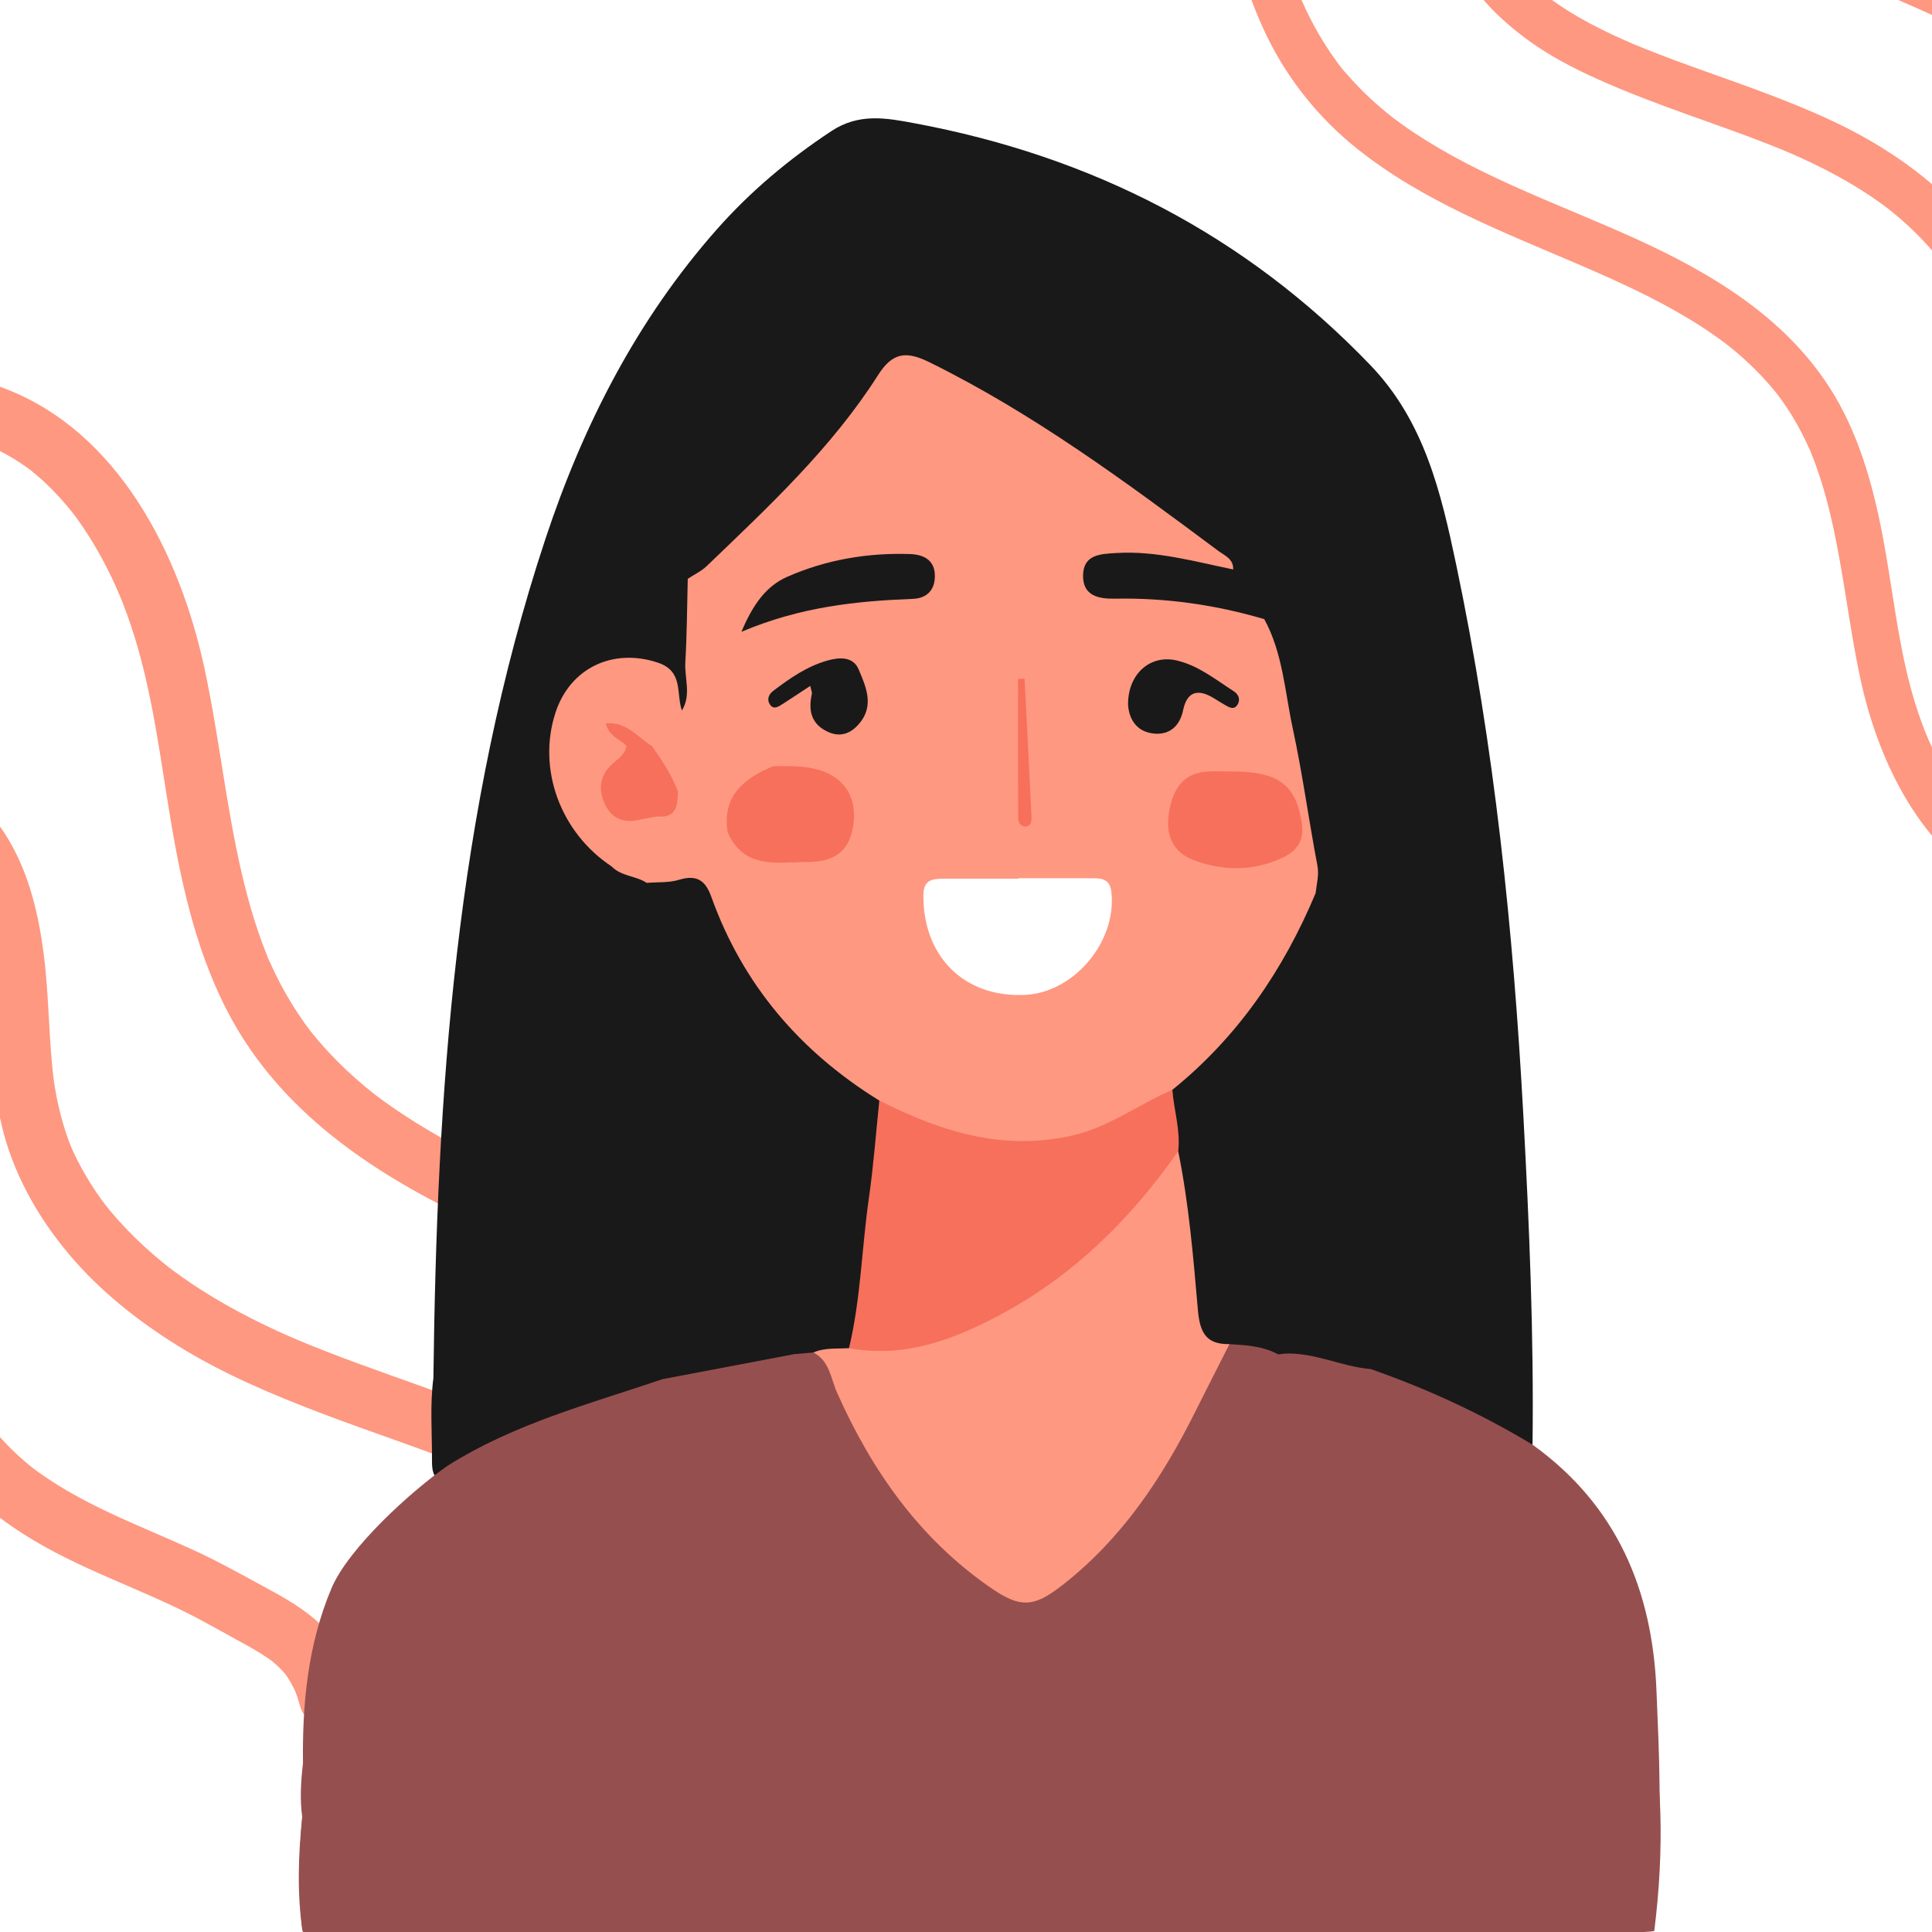 <svg xmlns="http://www.w3.org/2000/svg" xmlns:xlink="http://www.w3.org/1999/xlink" width="1080" zoomAndPan="magnify" viewBox="0 0 810 810" height="1080" preserveAspectRatio="xMidYMid meet" version="1.0"><defs><clipPath id="d3d4de4194"><path d="M 0 158.035 L 426 158.035 L 426 722 L 0 722 Z M 0 158.035 " clip-rule="nonzero"/></clipPath><clipPath id="a4d477ee4b"><path d="M 513 0 L 810 0 L 810 380.328 L 513 380.328 Z M 513 0 " clip-rule="nonzero"/></clipPath></defs><rect x="-81" width="972" fill="#ffffff" y="-81" height="972" fill-opacity="1"/><rect x="-81" width="972" fill="#ffffff" y="-81" height="972" fill-opacity="1"/><g clip-path="url(#d3d4de4194)"><path fill="#fe9881" d="M -20.812 182.734 C -15.066 183.648 -9.438 185.137 -4.02 187.262 C -3.684 187.395 -1.449 188.309 -3.535 187.441 C -5.613 186.578 -3.402 187.516 -3.074 187.664 C -1.781 188.25 -0.504 188.871 0.758 189.523 C 3.273 190.832 5.727 192.262 8.102 193.809 C 9.293 194.586 10.465 195.391 11.621 196.219 C 12.004 196.496 12.383 196.785 12.77 197.062 C 14.898 198.586 10.457 195.188 12.5 196.84 C 14.734 198.648 16.922 200.5 19.016 202.469 C 23.285 206.48 27.156 210.844 30.82 215.41 C 32.117 217.031 30.32 214.816 30.223 214.637 C 30.559 215.262 31.137 215.852 31.559 216.426 C 32.445 217.629 33.309 218.844 34.156 220.078 C 35.863 222.562 37.492 225.098 39.047 227.676 C 42.066 232.688 44.812 237.863 47.309 243.156 C 47.965 244.547 48.602 245.945 49.223 247.352 C 49.52 248.016 49.754 248.855 50.148 249.469 C 50.027 249.281 48.977 246.637 49.781 248.605 C 50.996 251.578 52.168 254.559 53.258 257.578 C 55.293 263.211 57.09 268.93 58.656 274.711 C 65.871 301.297 68.598 328.914 73.703 355.934 C 78.984 383.906 86.84 412.113 102.461 436.238 C 126.875 473.945 165.875 497.191 205.891 515.371 C 245.898 533.543 288.207 547.883 324.957 572.465 C 327.051 573.867 329.129 575.301 331.176 576.773 C 332.293 577.574 333.398 578.387 334.5 579.207 C 334.867 579.48 335.23 579.758 335.594 580.031 C 338.293 582.078 334.07 578.809 335.777 580.168 C 339.887 583.441 343.902 586.812 347.746 590.395 C 351.77 594.145 355.613 598.086 359.242 602.223 C 361.121 604.359 363.191 606.512 364.77 608.883 C 362.91 606.086 365.523 609.91 366.062 610.648 C 367.293 612.336 368.488 614.055 369.652 615.789 C 373.473 621.496 376.926 627.441 380.027 633.566 C 381.516 636.5 382.918 639.477 384.246 642.484 C 384.5 643.055 385.785 645.879 384.406 642.797 C 384.773 643.613 385.098 644.457 385.434 645.289 C 386.219 647.238 386.973 649.199 387.695 651.168 C 392.48 664.188 395.953 677.668 398.367 691.316 C 398.945 694.586 399.449 697.863 399.922 701.148 C 400.375 704.266 399.582 698.285 399.953 701.41 C 400.062 702.305 400.176 703.199 400.281 704.098 C 400.492 705.891 400.68 707.684 400.859 709.477 C 401.199 712.879 402.027 715.828 404.523 718.324 C 406.695 720.496 410.254 722.129 413.371 721.988 C 419.594 721.711 426.582 716.453 425.883 709.477 C 422.867 679.352 415.91 649.789 402.441 622.539 C 391.172 599.742 374.906 579.645 355.082 563.746 C 319.711 535.383 277.289 519.211 236.059 501.484 C 215.938 492.832 195.902 483.746 177.141 472.387 C 172.492 469.566 167.926 466.613 163.477 463.488 C 161.449 462.066 159.453 460.609 157.48 459.117 C 156.805 458.605 154.926 456.988 157.879 459.434 C 157.363 459.008 156.82 458.605 156.293 458.188 C 155.242 457.352 154.203 456.504 153.168 455.645 C 145.074 448.91 137.57 441.457 130.953 433.262 C 130.523 432.734 130.105 432.199 129.684 431.672 C 128.098 429.68 131.496 434.098 129.977 432.047 C 129.164 430.945 128.348 429.852 127.551 428.738 C 125.867 426.371 124.258 423.953 122.723 421.488 C 119.086 415.645 115.891 409.535 113.082 403.254 C 112.723 402.445 112.309 401.629 112.012 400.797 C 113.152 403.969 112.145 401.086 111.906 400.484 C 111.238 398.828 110.594 397.16 109.973 395.484 C 108.73 392.129 107.582 388.734 106.516 385.316 C 104.457 378.719 102.703 372.031 101.156 365.301 C 94.672 337.078 91.773 308.184 85.656 279.891 C 75.426 232.562 49.801 181.129 1.969 162.875 C -3.246 160.883 -8.652 159.48 -14.16 158.602 C -17.594 158.055 -20.691 158.043 -23.805 159.867 C -26.402 161.383 -28.875 164.359 -29.555 167.344 C -30.922 173.348 -27.727 181.633 -20.812 182.734 Z M -20.812 182.734 " fill-opacity="1" fill-rule="nonzero"/></g><path fill="#fe9881" d="M -29.102 351.391 C -28.957 351.504 -28.805 351.613 -28.66 351.727 C -29.504 351.074 -30.348 350.422 -31.191 349.77 C -27.277 352.82 -23.809 356.34 -20.754 360.25 C -21.41 359.406 -22.059 358.559 -22.711 357.719 C -18.785 362.836 -15.652 368.465 -13.129 374.395 C -13.547 373.398 -13.969 372.402 -14.391 371.406 C -10.242 381.32 -7.809 391.84 -6.363 402.469 C -6.512 401.359 -6.66 400.25 -6.809 399.141 C -3.656 422.922 -4.879 447.148 0.441 470.672 C 5.117 491.328 15.523 509.953 29.098 526.055 C 41.934 541.277 57.914 553.922 74.801 564.371 C 93.848 576.156 114.629 584.906 135.52 592.824 C 157.133 601.012 179.129 608.172 200.59 616.773 C 203.227 617.832 205.859 618.91 208.477 620.016 C 207.48 619.594 206.484 619.172 205.488 618.754 C 222.645 626.008 239.508 634.332 254.309 645.762 C 253.465 645.105 252.621 644.457 251.777 643.805 C 259.129 649.535 265.895 655.988 271.648 663.34 C 270.996 662.496 270.344 661.648 269.691 660.809 C 274.574 667.129 278.672 673.996 281.785 681.359 C 281.367 680.359 280.945 679.363 280.523 678.367 C 283.086 684.547 284.906 690.984 285.812 697.617 C 285.664 696.508 285.516 695.398 285.367 694.289 C 286.004 699.309 286.105 704.352 285.609 709.387 C 285.312 712.395 287.219 716.18 289.273 718.234 C 291.441 720.402 295.004 722.039 298.121 721.898 C 301.355 721.754 304.711 720.691 306.969 718.234 C 309.336 715.656 310.289 712.863 310.633 709.387 C 312.277 692.664 307.613 675.648 299.691 661.004 C 291.566 645.988 279.645 633.871 266.191 623.582 C 253.961 614.23 240.266 606.977 226.254 600.688 C 210.098 593.434 193.516 587.23 176.855 581.262 C 159.07 574.895 141.215 568.699 123.793 561.375 C 124.789 561.797 125.785 562.219 126.781 562.637 C 106.488 554.07 86.941 543.836 69.461 530.336 C 70.305 530.988 71.148 531.641 71.992 532.293 C 61.215 523.918 51.32 514.414 42.953 503.605 C 43.605 504.449 44.258 505.297 44.91 506.141 C 38.625 497.949 33.293 489.078 29.246 479.574 C 29.668 480.57 30.09 481.566 30.508 482.562 C 26.328 472.602 23.809 462.148 22.336 451.461 C 22.484 452.57 22.633 453.676 22.781 454.785 C 20.344 436.598 20.672 418.172 18.324 399.977 C 16.16 383.227 12.242 366.543 3.508 351.879 C -1.711 343.121 -8.414 335.934 -16.477 329.781 C -18.875 327.949 -23.359 327.762 -26.117 328.52 C -29.02 329.32 -32.164 331.562 -33.594 334.27 C -35.129 337.176 -35.898 340.691 -34.855 343.91 C -34.434 344.906 -34.016 345.902 -33.594 346.898 C -32.477 348.781 -30.98 350.277 -29.102 351.391 Z M -29.102 351.391 " fill-opacity="1" fill-rule="nonzero"/><path fill="#fe9881" d="M -36.039 589.262 C -31.676 601.855 -24.578 613.016 -15.434 622.691 C -6.902 631.719 3.305 639.32 13.941 645.695 C 37.109 659.586 63.219 667.543 86.809 680.625 C 92.062 683.535 97.344 686.402 102.594 689.312 C 107.004 691.754 111.363 694.305 115.363 697.387 C 114.52 696.734 113.676 696.082 112.832 695.43 C 115.777 697.73 118.465 700.312 120.77 703.262 C 120.117 702.418 119.465 701.574 118.812 700.73 C 121.051 703.648 122.859 706.836 124.316 710.215 C 123.895 709.219 123.473 708.223 123.055 707.227 C 124.145 709.816 125.031 712.477 125.77 715.191 C 126.594 718.223 128.812 721.086 131.52 722.668 C 134.199 724.238 138.152 724.902 141.16 723.93 C 147.629 721.84 151.738 715.305 149.898 708.539 C 147.129 698.348 142.246 688.684 134.609 681.266 C 127.977 674.824 119.863 670.211 111.801 665.832 C 101.559 660.273 91.449 654.59 80.84 649.742 C 69.18 644.414 57.289 639.605 45.695 634.137 C 34.027 628.633 22.715 622.402 12.48 614.512 C 13.324 615.164 14.168 615.816 15.012 616.469 C 8.156 611.145 1.844 605.141 -3.5 598.285 C -2.848 599.129 -2.199 599.977 -1.543 600.82 C -5.523 595.664 -8.895 590.086 -11.457 584.098 C -11.035 585.094 -10.617 586.09 -10.195 587.086 C -10.816 585.609 -11.387 584.121 -11.91 582.609 C -12.98 579.508 -14.762 576.824 -17.66 575.129 C -20.34 573.562 -24.293 572.898 -27.301 573.867 C -30.328 574.848 -33.25 576.727 -34.777 579.621 C -36.297 582.488 -37.141 586.086 -36.039 589.262 Z M -36.039 589.262 " fill-opacity="1" fill-rule="nonzero"/><g clip-path="url(#a4d477ee4b)"><path fill="#fe9881" d="M 863.52 360.957 C 859.016 360.238 854.598 359.07 850.348 357.402 C 850.086 357.301 848.332 356.582 849.969 357.262 C 851.602 357.941 849.867 357.203 849.605 357.09 C 848.594 356.629 847.59 356.141 846.602 355.629 C 844.629 354.605 842.707 353.48 840.844 352.27 C 839.91 351.66 838.988 351.031 838.082 350.379 C 837.781 350.16 837.484 349.938 837.184 349.719 C 835.512 348.52 838.996 351.188 837.395 349.891 C 835.641 348.473 833.926 347.02 832.281 345.477 C 828.934 342.332 825.898 338.906 823.027 335.328 C 822.008 334.055 823.418 335.793 823.492 335.934 C 823.227 335.445 822.773 334.98 822.445 334.531 C 821.75 333.586 821.07 332.633 820.41 331.668 C 819.07 329.719 817.793 327.73 816.574 325.707 C 814.203 321.777 812.051 317.719 810.094 313.566 C 809.578 312.477 809.078 311.379 808.59 310.277 C 808.359 309.754 808.176 309.098 807.867 308.617 C 807.961 308.762 808.785 310.836 808.152 309.289 C 807.199 306.961 806.281 304.621 805.426 302.254 C 803.832 297.836 802.422 293.352 801.191 288.816 C 795.535 267.969 793.395 246.309 789.395 225.117 C 785.25 203.176 779.086 181.055 766.84 162.133 C 747.688 132.559 717.102 114.328 685.715 100.07 C 654.34 85.816 621.156 74.57 592.336 55.289 C 590.691 54.191 589.062 53.066 587.457 51.91 C 586.582 51.285 585.711 50.648 584.852 50 C 584.562 49.789 584.277 49.57 583.988 49.355 C 581.875 47.75 585.188 50.312 583.848 49.25 C 580.625 46.684 577.477 44.039 574.461 41.227 C 571.305 38.285 568.289 35.195 565.441 31.953 C 563.969 30.277 562.344 28.586 561.109 26.73 C 562.57 28.922 560.516 25.922 560.098 25.344 C 559.129 24.02 558.191 22.672 557.277 21.309 C 554.281 16.836 551.574 12.172 549.141 7.367 C 547.977 5.066 546.875 2.734 545.832 0.375 C 545.637 -0.074 544.625 -2.289 545.707 0.129 C 545.422 -0.512 545.168 -1.172 544.902 -1.824 C 544.289 -3.352 543.695 -4.891 543.129 -6.438 C 539.375 -16.645 536.652 -27.219 534.758 -37.922 C 534.305 -40.488 533.91 -43.059 533.539 -45.637 C 533.184 -48.078 533.805 -43.391 533.516 -45.84 C 533.43 -46.543 533.34 -47.246 533.258 -47.949 C 533.094 -49.355 532.945 -50.762 532.805 -52.168 C 532.535 -54.836 531.887 -57.148 529.93 -59.105 C 528.227 -60.809 525.434 -62.09 522.992 -61.98 C 518.113 -61.762 512.629 -57.637 513.176 -52.168 C 515.543 -28.539 521 -5.355 531.562 16.02 C 540.402 33.895 553.156 49.66 568.707 62.129 C 596.449 84.371 629.719 97.055 662.059 110.961 C 677.84 117.746 693.551 124.871 708.266 133.781 C 711.914 135.992 715.492 138.312 718.984 140.762 C 720.57 141.875 722.137 143.02 723.684 144.188 C 724.215 144.59 725.691 145.859 723.371 143.941 C 723.777 144.277 724.203 144.59 724.617 144.918 C 725.441 145.574 726.258 146.238 727.066 146.91 C 733.414 152.195 739.301 158.039 744.492 164.465 C 744.828 164.879 745.156 165.301 745.484 165.715 C 746.73 167.277 744.062 163.812 745.254 165.422 C 745.895 166.285 746.535 167.141 747.16 168.016 C 748.477 169.871 749.742 171.766 750.945 173.703 C 753.797 178.285 756.305 183.074 758.504 188.004 C 758.789 188.637 759.113 189.277 759.348 189.93 C 758.449 187.441 759.242 189.703 759.43 190.172 C 759.953 191.473 760.457 192.781 760.945 194.094 C 761.918 196.727 762.82 199.391 763.656 202.07 C 765.27 207.242 766.645 212.488 767.859 217.77 C 772.945 239.902 775.219 262.566 780.016 284.758 C 788.039 321.875 808.137 362.215 845.652 376.531 C 849.742 378.094 853.984 379.191 858.305 379.883 C 860.996 380.309 863.426 380.32 865.867 378.891 C 867.902 377.699 869.844 375.367 870.379 373.027 C 871.449 368.316 868.941 361.82 863.52 360.957 Z M 863.52 360.957 " fill-opacity="1" fill-rule="nonzero"/></g><path fill="#fe9881" d="M 870.023 228.68 C 869.906 228.59 869.789 228.504 869.676 228.414 C 870.336 228.926 871 229.438 871.66 229.949 C 868.59 227.559 865.871 224.797 863.477 221.73 C 863.988 222.391 864.496 223.055 865.012 223.715 C 861.93 219.703 859.473 215.285 857.492 210.637 C 857.824 211.418 858.152 212.199 858.484 212.98 C 855.227 205.203 853.32 196.953 852.188 188.617 C 852.305 189.488 852.418 190.359 852.535 191.227 C 850.062 172.574 851.023 153.574 846.852 135.129 C 843.184 118.926 835.023 104.316 824.375 91.691 C 814.309 79.75 801.773 69.832 788.531 61.641 C 773.594 52.395 757.297 45.531 740.906 39.324 C 723.957 32.902 706.707 27.289 689.875 20.539 C 687.805 19.711 685.742 18.863 683.688 17.996 C 684.469 18.328 685.25 18.656 686.031 18.988 C 672.578 13.297 659.352 6.766 647.742 -2.195 C 648.406 -1.684 649.066 -1.172 649.73 -0.66 C 643.961 -5.152 638.656 -10.219 634.145 -15.98 C 634.656 -15.32 635.164 -14.656 635.676 -13.996 C 631.848 -18.953 628.633 -24.34 626.191 -30.113 C 626.523 -29.332 626.852 -28.551 627.184 -27.77 C 625.176 -32.617 623.746 -37.664 623.035 -42.863 C 623.152 -41.996 623.27 -41.125 623.387 -40.258 C 622.883 -44.191 622.805 -48.148 623.195 -52.098 C 623.426 -54.453 621.934 -57.426 620.32 -59.035 C 618.617 -60.738 615.828 -62.02 613.383 -61.91 C 610.844 -61.797 608.211 -60.961 606.441 -59.035 C 604.586 -57.012 603.836 -54.824 603.57 -52.098 C 602.277 -38.98 605.934 -25.637 612.148 -14.152 C 618.52 -2.375 627.875 7.133 638.422 15.199 C 648.016 22.535 658.758 28.223 669.746 33.156 C 682.418 38.848 695.422 43.711 708.492 48.391 C 722.438 53.387 736.441 58.242 750.105 63.988 C 749.324 63.656 748.543 63.328 747.762 62.996 C 763.68 69.719 779.008 77.742 792.719 88.332 C 792.055 87.82 791.395 87.309 790.73 86.797 C 799.184 93.367 806.949 100.82 813.508 109.297 C 812.996 108.633 812.484 107.973 811.973 107.309 C 816.902 113.73 821.082 120.691 824.258 128.145 C 823.93 127.363 823.598 126.582 823.27 125.801 C 826.547 133.613 828.523 141.812 829.68 150.195 C 829.562 149.324 829.445 148.457 829.328 147.586 C 831.238 161.852 830.984 176.305 832.824 190.574 C 834.523 203.707 837.594 216.797 844.445 228.297 C 848.539 235.164 853.797 240.801 860.117 245.625 C 862 247.062 865.516 247.211 867.68 246.617 C 869.957 245.988 872.422 244.23 873.543 242.105 C 874.746 239.828 875.352 237.07 874.535 234.543 C 874.203 233.762 873.875 232.98 873.543 232.199 C 872.668 230.727 871.496 229.551 870.023 228.68 Z M 870.023 228.68 " fill-opacity="1" fill-rule="nonzero"/><path fill="#fe9881" d="M 875.465 42.117 C 872.039 32.238 866.473 23.488 859.301 15.898 C 852.609 8.816 844.605 2.855 836.262 -2.145 C 818.094 -13.035 797.613 -19.281 779.113 -29.539 C 774.992 -31.824 770.852 -34.07 766.73 -36.352 C 763.273 -38.266 759.855 -40.27 756.719 -42.684 C 757.379 -42.172 758.043 -41.66 758.703 -41.148 C 756.391 -42.953 754.285 -44.98 752.477 -47.293 C 752.992 -46.629 753.5 -45.969 754.012 -45.305 C 752.258 -47.598 750.84 -50.098 749.695 -52.746 C 750.027 -51.965 750.355 -51.184 750.688 -50.402 C 749.828 -52.434 749.137 -54.52 748.559 -56.648 C 747.91 -59.027 746.172 -61.273 744.047 -62.512 C 741.945 -63.746 738.844 -64.266 736.484 -63.504 C 731.41 -61.863 728.188 -56.738 729.629 -51.43 C 731.805 -43.438 735.633 -35.859 741.621 -30.043 C 746.824 -24.992 753.188 -21.371 759.512 -17.938 C 767.543 -13.578 775.473 -9.121 783.793 -5.316 C 792.938 -1.141 802.266 2.633 811.359 6.922 C 820.508 11.238 829.383 16.125 837.41 22.312 C 836.746 21.801 836.086 21.289 835.422 20.777 C 840.801 24.957 845.75 29.664 849.941 35.039 C 849.43 34.379 848.922 33.715 848.406 33.051 C 851.527 37.098 854.172 41.469 856.184 46.168 C 855.852 45.387 855.523 44.605 855.191 43.824 C 855.68 44.98 856.125 46.148 856.535 47.336 C 857.379 49.766 858.777 51.871 861.047 53.199 C 863.148 54.43 866.25 54.953 868.609 54.191 C 870.984 53.422 873.273 51.949 874.473 49.68 C 875.664 47.43 876.324 44.605 875.465 42.117 Z M 875.465 42.117 " fill-opacity="1" fill-rule="nonzero"/><path fill="#964f4f" d="M 126.793 809.602 C 145.367 809.496 191.047 731.223 209.617 731.113 C 209.617 731.113 423.258 369.41 358.199 518.746 C 407.125 518.832 728.594 529.367 693.57 809.539 C 691.047 812.367 324.707 811.305 321.691 811.305 C 259.734 811.367 197.754 811.367 135.793 811.305 C 132.758 811.305 129.406 812.242 126.793 809.625 Z M 126.793 809.602 " fill-opacity="1" fill-rule="nonzero"/><path fill="#191919" d="M 181.707 577.574 C 183.172 458.5 190.832 340.23 228.637 226.043 C 244.449 178.301 266.973 134.172 300.508 96.199 C 314.645 80.211 330.754 66.703 348.629 54.918 C 360.133 47.336 371.594 49.457 383.289 51.645 C 457.645 65.492 521.918 98.238 574.621 153.18 C 597.164 176.688 604.145 206.484 610.492 236.617 C 626.539 312.859 634.477 390.094 638.68 467.801 C 641.164 513.734 643.094 559.648 642.523 605.668 C 639.234 609.684 635.602 608.09 632.184 606.074 C 614.887 595.859 596.801 587.426 577.676 581.227 C 574.176 580.102 571.289 578.273 570.418 574.344 C 568.062 569.102 567.488 563.559 567.34 557.867 C 566.023 506.41 559.742 455.398 553.012 404.453 C 551.762 395.023 553.734 384.957 548.617 376.121 C 545.012 364.973 548.09 353.207 545.055 341.887 C 538.027 315.617 533.676 288.734 526.902 262.422 C 528.879 256.664 525.293 252.438 522.852 247.875 C 522.531 232.922 517.418 220.586 505.383 210.836 C 469.426 181.656 432.387 153.984 393.457 128.906 C 379.148 119.688 376.52 120.262 367.816 134.766 C 349.371 165.496 328.676 194.355 301.316 218.016 C 292.93 225.258 291.422 235.492 293.375 246.219 C 293.418 260.191 293.695 274.164 293.184 288.117 C 293.016 292.852 293.523 298.227 287.645 300.52 C 283.398 300.457 281.066 297.332 280.109 294.105 C 277.457 285.27 271.895 281.512 262.852 281.871 C 252.855 282.277 245.191 286.164 240.48 295.273 C 229.445 316.637 239.336 347.176 260.965 358.133 C 265.508 362.297 271.215 364.762 276.098 368.457 C 281.469 371.598 282.148 376.523 281.914 382.195 C 280.215 426.305 277.477 470.414 278.711 514.586 C 279.281 535.398 281.746 556.168 280.344 577.043 C 280.172 583.457 275.102 584.836 270.43 586.406 C 251.348 592.82 232.012 598.469 213.629 606.879 C 205.902 610.426 198.559 614.633 190.941 618.328 C 183.68 621.832 181.07 620.281 181.113 612.508 C 181.195 600.871 180.18 589.211 181.727 577.617 Z M 181.707 577.574 " fill-opacity="1" fill-rule="nonzero"/><path fill="#964f4f" d="M 126.711 761.781 C 125.672 754.348 126.16 746.914 126.984 739.504 C 133.863 739.27 133.629 744.621 133.906 748.953 C 134.629 760.227 134.141 771.551 134.246 782.867 C 134.289 786.055 134.074 789.258 134.82 792.363 C 135.477 795.184 136.391 798.141 140.062 797.844 C 143.012 797.609 144.156 794.992 144.371 792.531 C 145.07 784.801 147.004 777.117 146.258 769.363 C 144.094 746.68 146.918 724.383 150.59 702.062 C 155.855 669.934 174.977 647.824 201.617 631.559 C 234.027 611.766 270.176 602.082 307.09 595.07 C 315.77 593.414 322.711 590.781 324.176 580.824 C 324.559 578.273 326.191 575.852 328.953 575.875 C 332.855 575.918 331.668 579.398 331.605 581.543 C 331.242 591.398 332.793 601.293 330.734 611.105 C 330.988 620.938 331.477 630.77 331.477 640.605 C 331.477 693.418 331.414 746.234 331.309 799.07 C 331.309 802.578 330.863 806.062 330.605 809.562 C 327.316 811.473 323.688 810.582 320.227 810.582 C 275.695 810.648 231.164 810.648 186.672 810.605 C 185.273 810.52 183.66 810.309 183.449 808.652 C 180.984 789.195 179.754 769.723 183 752.902 C 179.965 767.664 181.07 785.16 182.535 802.66 C 182.77 805.566 184.91 809.012 180.305 810.582 C 162.453 810.055 144.582 811.895 126.797 809.625 L 126.797 809.668 C 125.141 793.723 125.309 777.773 126.711 761.82 Z M 126.711 761.781 " fill-opacity="1" fill-rule="nonzero"/><path fill="#964f4f" d="M 693.742 787.133 C 694.547 802.273 687.711 809.863 673.238 809.906 C 630.488 809.969 587.719 809.906 544.969 810.117 C 538.41 810.16 534.566 809.453 534.652 801.195 C 535.309 723.426 535.586 645.637 535.969 567.848 C 536.816 566.957 537.836 566.656 539.023 566.977 C 540.277 567.699 541.57 568.695 541.742 570.055 C 543.566 584.156 554.457 586.855 565.645 590.059 C 585.637 595.773 605.504 601.719 623.59 612.656 C 654.727 631.492 670.328 659.973 675.062 694.906 C 679.242 725.699 680.961 756.707 679.031 787.82 C 678.988 788.516 678.797 789.215 678.84 789.922 C 678.945 792.656 678.289 796.312 682.129 796.566 C 685.188 796.777 685.422 793.426 685.93 791.043 C 686.312 789.328 686.25 787.523 686.523 785.781 C 687.117 781.934 687.691 776.621 692.637 777.898 C 696.586 778.914 694.336 783.824 693.742 787.113 Z M 693.742 787.133 " fill-opacity="1" fill-rule="nonzero"/><path fill="#fe9881" d="M 515.465 563.516 C 510.688 572.965 505.848 582.395 501.117 591.867 C 487.254 619.688 470.297 645.168 445.461 664.539 C 433.277 674.031 427.781 674.328 414.961 665.41 C 385.305 644.809 365.438 616.438 350.922 583.84 C 348.289 577.934 347.82 570.523 340.988 567.02 C 342.516 559.055 348.969 561.156 354.105 560.543 C 376.797 563.367 397.574 556.996 417.125 546.355 C 443.254 532.125 465.012 512.695 482.863 488.824 C 486.066 484.555 488.781 478.355 496.254 481.988 C 502.707 489.504 502.324 499.02 503.176 507.918 C 504.086 517.348 505.699 526.691 506.273 536.16 C 506.867 546.121 509.859 555.23 515.465 563.516 Z M 515.465 563.516 " fill-opacity="1" fill-rule="nonzero"/><path fill="#191919" d="M 355.93 565.215 C 350.922 565.555 345.785 564.938 340.988 567.039 C 338.375 567.273 335.766 567.484 333.156 567.719 C 330.457 571.629 326.742 573.984 322.137 574.984 C 310.738 577.445 299.34 579.824 287.879 581.969 C 283.762 582.734 280.109 582.266 277.777 578.23 C 277.012 575.555 275.633 572.902 275.59 570.203 C 274.934 524.504 270.453 478.824 275.164 433.059 C 276.992 415.238 273.828 397.125 277.031 379.285 C 277.883 374.551 274.422 372.383 271.152 370.176 C 275.949 365.504 282.488 364.762 288.453 363.465 C 296.52 361.723 300.316 367.457 303.184 374.062 C 310.082 389.863 317.234 405.406 328.082 419.148 C 338.25 432.059 350.73 442.105 363.762 451.727 C 367.648 454.594 372.422 456.844 372.336 462.832 C 373.207 484.301 369.027 505.367 366.863 526.562 C 365.906 535.973 365.098 545.422 363.359 554.766 C 362.445 559.629 360.77 563.453 355.887 565.234 Z M 355.93 565.215 " fill-opacity="1" fill-rule="nonzero"/><path fill="#191919" d="M 515.465 563.516 C 505.637 563.707 503.047 558.672 502.219 549.199 C 500.285 526.945 498.441 504.605 493.961 482.625 C 486.363 476.125 487.68 467.547 488.441 459.094 C 487.699 453.02 491.246 449.156 495.488 445.758 C 516.418 429.043 530.047 406.938 541.594 383.32 C 543.758 378.902 545.055 373.699 551.633 374.297 C 557.66 380.156 556.09 388.25 557.152 395.297 C 563.414 436.434 566.66 477.91 570.887 519.277 C 572.754 537.52 569.867 556.02 574.621 573.984 C 573.027 576.555 570.672 578.613 567.723 577.891 C 557.684 575.406 546.516 575.895 538.559 567.527 C 537.668 567.633 536.797 567.742 535.902 567.848 C 529.516 564.32 522.469 563.98 515.422 563.535 Z M 515.465 563.516 " fill-opacity="1" fill-rule="nonzero"/><path fill="#964f4f" d="M 277.797 578.211 L 277.859 578.188 C 277.84 578.195 277.82 578.203 277.797 578.211 C 296.266 574.707 314.711 571.203 333.176 567.699 L 330.754 611.086 L 330.754 580.715 C 327.215 596.465 327.148 596.477 310.457 599.785 L 309.805 599.914 C 274.039 606.988 239.164 616.438 206.965 634.465 C 171.223 654.473 154.559 685.52 152.48 725.273 C 151.227 749.125 150.758 773.039 150.336 796.906 C 150.207 804.699 146.938 807.457 139.402 807.457 C 131.445 807.457 128.875 803.789 129.004 796.398 C 129.234 781.914 129.066 767.43 129.047 752.926 C 129.047 748.359 129.492 743.688 127.027 739.484 C 126.688 714.273 129.066 689.469 138.938 665.98 C 146.07 648.973 172.645 624.93 187.691 614.504 C 215.523 596.91 247.082 588.605 277.797 578.211 Z M 277.797 578.211 " fill-opacity="1" fill-rule="nonzero"/><path fill="#964f4f" d="M 538.602 567.508 C 551.125 566.914 562.438 572.988 574.664 573.984 C 598.352 582.246 621.02 592.695 642.523 605.691 C 677.887 631.133 692.871 666.746 694.504 709.199 C 695.504 735.191 697.137 761.188 693.742 787.141 C 693.57 785.758 693.422 784.355 693.254 782.957 C 692.617 782.91 692 782.844 691.363 782.801 C 691.363 787.457 691.172 792.109 691.406 796.734 C 691.766 804.34 688.582 807.742 680.773 807.395 C 672.535 807.035 672.027 801.707 672.453 795.676 C 672.75 791.473 674 787.309 674.129 783.105 C 675.043 747.445 674.594 711.832 665.637 677.004 C 656.215 640.285 631.359 618.262 596.633 605.84 C 579.695 599.789 562.82 593.672 545.012 590.656 C 540.809 589.934 538.918 587.43 538.793 583.391 C 538.645 578.105 538.664 572.816 538.602 567.508 Z M 538.602 567.508 " fill-opacity="1" fill-rule="nonzero"/><path fill="#964f4f" d="M 126.711 761.781 C 126.754 777.73 126.773 793.68 126.816 809.625 C 124.504 793.68 125.055 777.73 126.711 761.781 Z M 126.711 761.781 " fill-opacity="1" fill-rule="nonzero"/><path fill="#fe9881" d="M 551.652 374.297 C 538.133 406.598 518.945 434.777 491.5 456.926 C 478.105 475.426 458.09 480.691 437.184 483.219 C 418.184 485.512 400.059 480.859 382.441 473.812 C 376.223 471.324 371.805 467.141 368.645 461.41 C 335.469 440.914 311.418 412.84 298.195 375.93 C 295.711 368.965 291.996 366.648 284.695 368.859 C 280.449 370.152 275.695 369.773 271.152 370.152 C 266.609 367.16 260.562 367.438 256.527 363.359 C 257.23 357.156 261.324 357.41 265.762 358.582 C 270.238 359.75 274.738 360.555 279.391 360.301 C 286.5 359.898 290.68 356.734 290.172 348.98 C 289.789 343.184 289.406 336.832 296.75 335.262 C 304.562 333.605 308.172 338.977 310.441 345.477 C 312.715 350.68 315.43 356.711 321.414 356.926 C 330.562 357.262 340.137 359.449 348.945 355.352 C 353.297 353.336 353.766 348.789 353.086 344.352 C 352.023 337.43 349.754 331.48 342.516 328.488 C 336.188 325.875 329.102 327.469 322.922 324.43 C 318 320.016 313.988 320.82 309.762 325.875 C 302.695 334.285 293.672 337.66 282.723 334.52 C 275.758 328.934 275.484 319.57 270.496 312.879 C 273.805 306.039 275.078 297.059 285.863 297.906 C 289.938 291.41 286.922 284.336 287.328 277.562 C 288.008 265.945 288.047 254.309 288.344 242.668 C 291.742 235.535 296.773 229.695 302.441 224.277 C 325.957 201.77 348.203 178.152 366.48 151.012 C 372.953 141.391 377.367 140.711 388.129 145.684 C 433.34 166.602 473.098 196.035 512.473 225.977 C 516.676 229.164 526.141 233.199 517.312 241.523 C 511.281 244.262 505.531 241.395 499.734 240.504 C 491.734 239.273 483.859 236.832 475.664 237.34 C 471.758 237.574 465.562 236.086 465.496 241.734 C 465.457 246.492 471.398 245.875 475.027 245.727 C 485.344 245.344 495.574 246.641 505.508 248.617 C 514.211 250.336 525.227 248.617 530.066 259.598 C 537.836 273.867 538.684 290.008 541.996 305.402 C 546.094 324.391 548.684 343.715 552.312 362.805 C 553.098 366.906 552.016 370.473 551.59 374.297 Z M 551.652 374.297 " fill-opacity="1" fill-rule="nonzero"/><path fill="#191919" d="M 517.012 238.742 C 517.246 234.305 513.297 232.84 510.73 230.926 C 472.016 202.066 433.234 173.332 389.656 151.863 C 379.852 147.043 374.203 147.723 368.09 157.32 C 348.605 187.922 322.16 212.473 296.242 237.383 C 293.992 239.527 291 240.906 288.367 242.648 C 287.367 228.801 291.445 218.418 303.055 208.82 C 331.223 185.523 350.453 154.664 368.262 123.172 C 373.121 114.57 376.965 112.555 385.941 118.055 C 431.898 146.215 474.773 178.578 516.078 213.023 C 526.289 221.539 525.016 235.469 528.156 247.234 C 520.793 249.211 517.078 246.367 517.012 238.742 Z M 517.012 238.742 " fill-opacity="1" fill-rule="nonzero"/><path fill="#fe9881" d="M 305.051 348.812 C 304.477 347.535 303.863 346.285 303.352 344.988 C 302.27 342.164 301.93 337.895 297.43 339.809 C 293.738 341.379 294.969 345.074 295.668 348.133 C 298.895 362.168 296.625 364.441 282.129 365.906 C 273.234 366.801 265.316 361.574 256.551 363.336 C 234.965 349.129 225.176 322.457 232.883 298.801 C 239.016 279.961 257.121 271.508 275.93 277.859 C 286.605 281.469 283.422 290.812 285.883 297.887 C 281.449 302.621 279.793 309.734 273.297 312.73 C 271.387 315.426 268.031 311.16 266.25 314.281 C 265.254 317.637 264.359 320.863 261.812 323.52 C 257.992 327.488 257.355 331.949 261.199 336.473 C 265.594 341.676 269.688 338.871 273.785 336.047 C 277.52 335.242 280.215 331.93 284.207 331.758 C 293.715 331.672 302.121 329.527 308.828 321.777 C 313.117 316.809 318.848 314.875 324.238 321.184 C 324.43 322.945 324.621 325.09 323.18 326.066 C 315.344 331.312 310.738 338.746 307.727 347.453 C 307.43 348.301 306.07 348.598 305.031 348.789 Z M 305.051 348.812 " fill-opacity="1" fill-rule="nonzero"/><path fill="#191919" d="M 517.012 238.742 C 520.727 241.566 524.441 244.41 528.156 247.234 C 530.703 251.059 533.484 254.84 530.109 259.594 C 509.668 253.562 488.805 250.59 467.473 250.996 C 460.68 251.121 453.949 249.891 454.078 241.227 C 454.227 232.414 461.402 232.262 467.938 231.859 C 484.77 230.82 500.797 235.43 517.012 238.742 Z M 517.012 238.742 " fill-opacity="1" fill-rule="nonzero"/><path fill="#964f4f" d="M 183.809 809.285 C 183.363 809.285 182.918 809.285 182.473 809.242 C 175.637 783.973 177.93 759.062 185.973 734.387 C 183.043 759.316 184.402 784.332 183.809 809.285 Z M 183.809 809.285 " fill-opacity="1" fill-rule="nonzero"/><path fill="#964f4f" d="M 636.387 803.598 C 636.535 779.492 634.945 755.348 639.488 729.246 L 639.488 803.707 Z M 636.387 803.598 " fill-opacity="1" fill-rule="nonzero"/><path fill="#f7705c" d="M 368.664 461.387 C 394.41 474.469 420.902 482.879 450.277 475.891 C 465.348 472.301 477.617 462.895 491.52 456.906 C 492.18 465.484 494.957 473.875 493.984 482.602 C 474.18 510.977 450.066 534.824 419.395 551.199 C 399.738 561.688 379.066 569.523 355.949 565.215 C 360.895 544.57 361.277 523.312 364.27 502.418 C 366.223 488.805 367.242 475.062 368.664 461.387 Z M 368.664 461.387 " fill-opacity="1" fill-rule="nonzero"/><path fill="#ffffff" d="M 426.867 368.223 C 437.438 368.223 448.008 368.223 458.602 368.223 C 462.398 368.223 465.328 368.945 465.922 373.785 C 468.406 394.469 450.512 416.09 429.816 417.109 C 404.367 418.363 387.004 401.16 387.133 375.379 C 387.176 369.113 390.551 368.434 395.156 368.414 C 405.727 368.371 416.297 368.414 426.887 368.414 C 426.887 368.348 426.887 368.285 426.887 368.223 Z M 426.867 368.223 " fill-opacity="1" fill-rule="nonzero"/><path fill="#f7705c" d="M 515.273 323.453 C 535.902 323.262 543.059 328.68 545.73 344.672 C 547.047 352.59 543.609 356.902 537.367 359.77 C 525.184 365.375 512.535 365.164 500.266 360.535 C 491.5 357.223 488.57 349.66 490.098 340.656 C 491.629 331.715 495.297 324.367 505.742 323.496 C 508.883 323.242 512.09 323.453 515.25 323.453 Z M 515.273 323.453 " fill-opacity="1" fill-rule="nonzero"/><path fill="#f7705c" d="M 305.051 348.812 C 302.695 333.52 311.992 326.32 324.262 321.203 C 330.223 321.246 336.168 320.969 342.07 322.457 C 353.34 325.281 359.176 333.438 357.883 344.906 C 356.629 355.988 350.836 361.383 338.672 361.406 C 326.043 361.426 311.887 364.676 305.051 348.832 Z M 305.051 348.812 " fill-opacity="1" fill-rule="nonzero"/><path fill="#191919" d="M 310.844 264.883 C 315.832 253.035 321.457 245.645 329.969 241.863 C 346.27 234.664 363.656 231.711 381.484 232.285 C 387.195 232.477 392.035 234.77 391.949 241.652 C 391.863 247.512 388.488 250.848 382.695 251.078 C 359.094 251.992 335.766 254.352 310.844 264.883 Z M 310.844 264.883 " fill-opacity="1" fill-rule="nonzero"/><path fill="#191919" d="M 472.949 295.824 C 472.648 282.746 482.098 274.27 493.344 276.902 C 502.387 279.008 509.648 284.91 517.289 289.836 C 519.242 291.09 520.133 293.191 518.902 295.316 C 517.395 297.906 515.316 296.527 513.488 295.508 C 511.961 294.656 510.496 293.68 508.988 292.766 C 501.941 288.449 497.613 290.141 496 297.844 C 494.66 304.234 490.543 308.035 484.219 307.59 C 476.812 307.082 473.477 301.812 472.969 295.848 Z M 472.949 295.824 " fill-opacity="1" fill-rule="nonzero"/><path fill="#191919" d="M 339.672 287.586 C 335.191 290.539 331.691 292.875 328.168 295.125 C 326.402 296.25 324.324 297.758 322.73 295.273 C 321.438 293.258 322.285 291.09 324.133 289.688 C 331.16 284.359 338.418 279.281 347.035 276.902 C 351.918 275.547 357.668 275.141 360.004 280.684 C 363.082 287.988 366.668 295.891 360.176 303.449 C 356.629 307.59 352.258 309.246 346.992 306.785 C 339.988 303.492 338.844 297.738 340.391 290.855 C 340.52 290.262 340.137 289.562 339.715 287.629 Z M 339.672 287.586 " fill-opacity="1" fill-rule="nonzero"/><path fill="#f7705c" d="M 262.684 312.688 C 259.797 309.863 255.234 308.652 253.98 303.281 C 262.727 302.496 267.332 309.098 273.297 312.75 C 277.543 318.742 281.574 324.855 284.207 331.758 C 284.164 337.641 283.656 343.141 275.504 342.293 C 262.578 338.641 262.621 338.598 264.594 324.879 C 265.211 320.695 265.359 316.426 262.684 312.688 Z M 262.684 312.688 " fill-opacity="1" fill-rule="nonzero"/><path fill="#f7705c" d="M 429.539 284.508 C 430.539 303.895 431.559 323.285 432.469 342.672 C 432.555 344.375 432.195 346.52 429.902 346.539 C 427.844 346.539 426.867 344.691 426.867 342.906 C 426.781 323.477 426.824 304.043 426.824 284.613 C 427.738 284.59 428.629 284.547 429.539 284.527 Z M 429.539 284.508 " fill-opacity="1" fill-rule="nonzero"/><path fill="#f7705c" d="M 262.684 312.688 C 268.754 317.867 277.18 321.605 268.754 332.246 C 265.441 336.43 272.746 339.105 275.484 342.27 C 272.746 342.801 269.984 343.289 267.27 343.844 C 261.41 345.031 256.699 343.098 254.004 337.918 C 251.074 332.289 250.945 326.406 255.594 321.395 C 258.164 318.633 261.961 316.934 262.664 312.668 Z M 262.684 312.688 " fill-opacity="1" fill-rule="nonzero"/><path fill="#f7705c" d="M 499.883 339.277 C 503.746 330.867 511.559 330.949 519.031 330.25 C 512.832 333.562 505.129 333.797 499.883 339.277 Z M 499.883 339.277 " fill-opacity="1" fill-rule="nonzero"/><path fill="#f7705c" d="M 531.914 349.047 C 526.457 353.949 520.195 353.121 513.785 351.531 C 519.836 350.703 525.863 349.875 531.914 349.047 Z M 531.914 349.047 " fill-opacity="1" fill-rule="nonzero"/><path fill="#f7705c" d="M 350.496 350.129 C 339.926 354.27 331.797 353.016 323.602 350.828 C 331.539 348.516 339.586 348.219 350.496 350.129 Z M 350.496 350.129 " fill-opacity="1" fill-rule="nonzero"/></svg>
